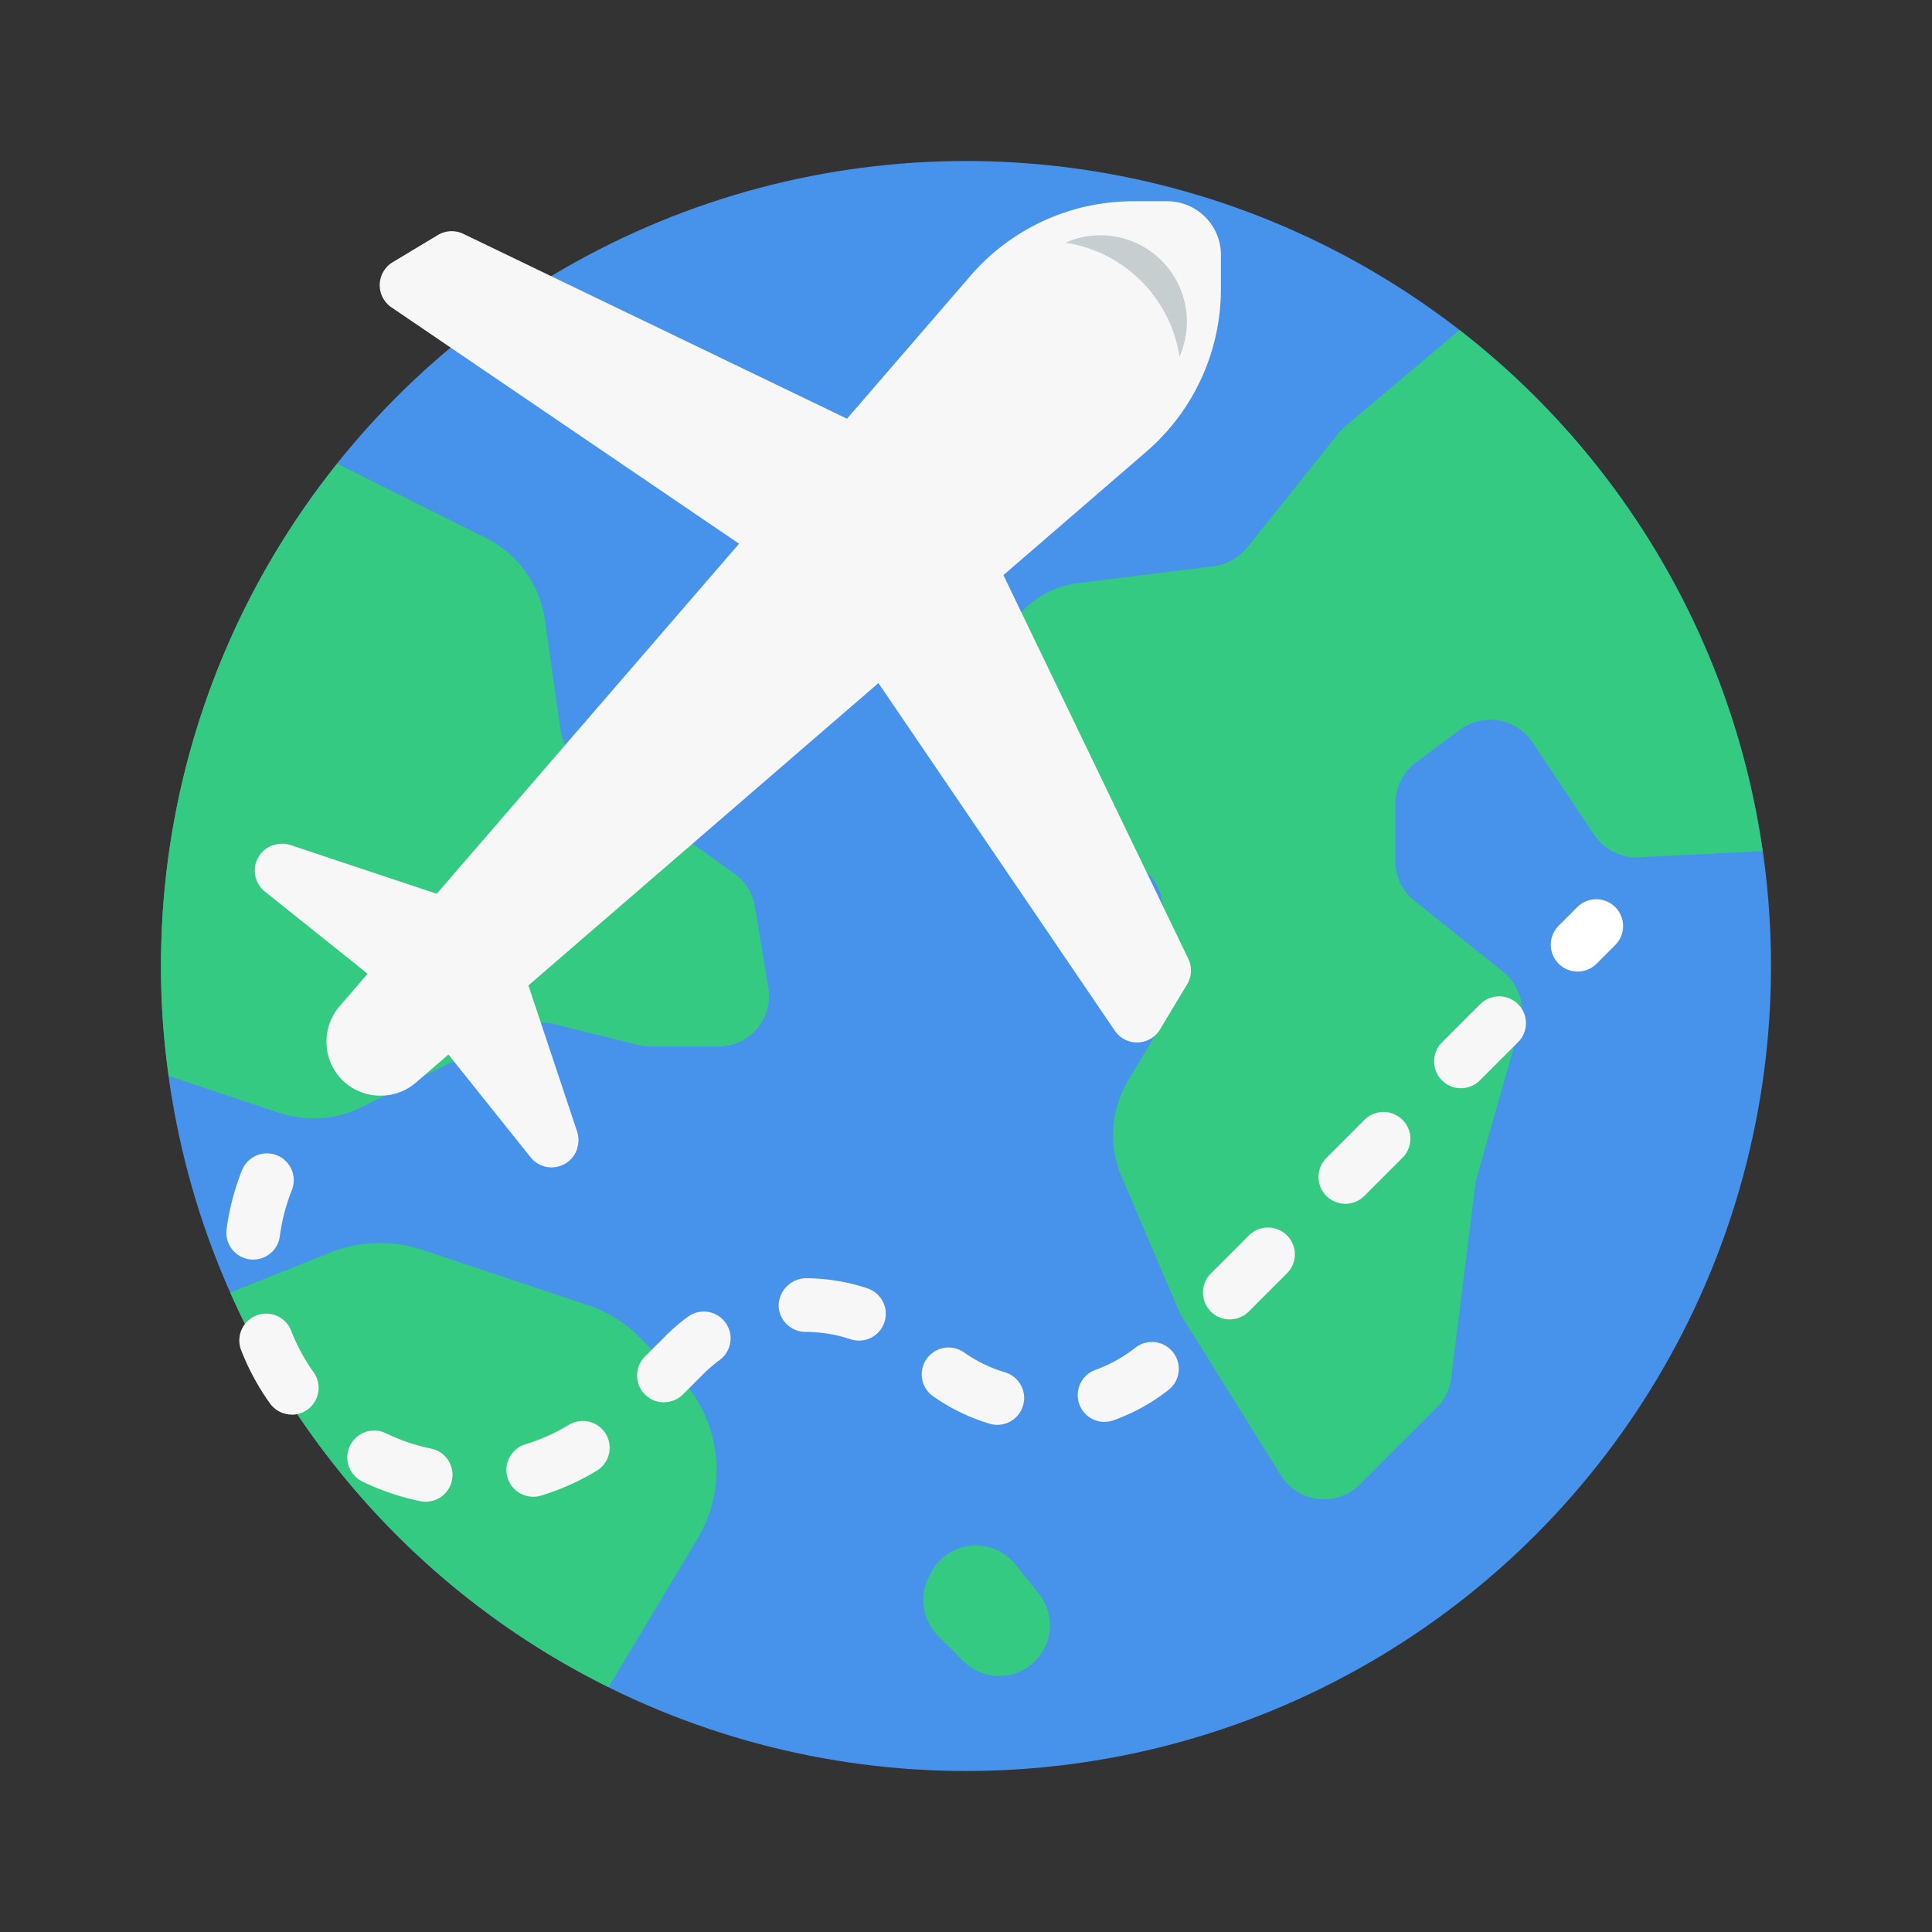 <?xml version="1.0" encoding="UTF-8" standalone="no"?> <svg xmlns="http://www.w3.org/2000/svg" xmlns:xlink="http://www.w3.org/1999/xlink" viewBox="0 0 72 72"><rect x="0" y="0" width="72" height="72" fill="#333333" stroke="none"/><defs><style>.cls-1{fill:#4793eb;}.cls-2{fill:#34ca82;}.cls-3{fill:#f7f7f7;}.cls-4{fill:url(#linear-gradient);}.cls-5{fill:#c6ced0;}</style><linearGradient id="linear-gradient" x1="59.146" y1="36.286" x2="59.146" y2="58.011" gradientUnits="userSpaceOnUse"><stop offset="0" stop-color="#fff"/><stop offset="1" stop-color="#e6eaeb"/></linearGradient></defs><title>Travelling</title><g id="Travelling"><circle class="cls-1" cx="36" cy="36" r="30"/><path class="cls-2" d="M65.69,31.72l-4.62.23a1.889,1.889,0,0,1-1.66-.84l-2.3-3.45a1.9,1.9,0,0,0-2.71-.46l-1.65,1.23A1.909,1.909,0,0,0,52,29.94v2.15a1.887,1.887,0,0,0,.71,1.48l3.31,2.65a1.884,1.884,0,0,1,.63,1.99l-1.61,5.65a1.4,1.4,0,0,0-.06.28l-.9,7.22a1.885,1.885,0,0,1-.54,1.1l-2.86,2.86a1.891,1.891,0,0,1-2.94-.33l-3.66-5.87a2.013,2.013,0,0,1-.14-.25l-2.13-4.99a3.982,3.982,0,0,1,.24-3.63l1.57-2.62a1.889,1.889,0,0,0,.24-1.35l-.56-2.76A1.876,1.876,0,0,0,41.45,32a3.5,3.5,0,0,1-2.48-1.03l-1.44-1.44a3.505,3.505,0,0,1-.84-3.59l.61-1.84a3.5,3.5,0,0,1,2.89-2.37l5.05-.63a1.91,1.91,0,0,0,1.24-.7l3.4-4.25a2.226,2.226,0,0,1,.26-.27l4.25-3.58A29.943,29.943,0,0,1,65.69,31.72Z"/><path class="cls-2" d="M26.77,39H24.23a1.816,1.816,0,0,1-.46-.06l-3.09-.77a1.882,1.882,0,0,0-1.3.14l-5.9,2.95a4.039,4.039,0,0,1-3.05.22L6.29,40.1A27.774,27.774,0,0,1,6,36a29.841,29.841,0,0,1,6.57-18.72l5.56,2.78a4.037,4.037,0,0,1,2.17,3.01l.59,4.13a1.878,1.878,0,0,0,.77,1.27l5.7,4.08a1.871,1.871,0,0,1,.77,1.22l.5,3.03A1.882,1.882,0,0,1,26.77,39Z"/><path class="cls-2" d="M25.99,57.35l-3.31,5.52h-.01A29.972,29.972,0,0,1,8.58,48.17l3.72-1.49a5.024,5.024,0,0,1,3.44-.1l6.14,2.05a4.917,4.917,0,0,1,1.95,1.2l1.41,1.41A5.006,5.006,0,0,1,25.99,57.35Z"/><path class="cls-2" d="M34.681,58.638l-.073.145a1.888,1.888,0,0,0,.354,2.179l.944.944a1.887,1.887,0,0,0,2.381.236h0a1.887,1.887,0,0,0,.427-2.749l-.871-1.09A1.888,1.888,0,0,0,34.681,58.638Z"/><path class="cls-3" d="M15.858,55.965a1.014,1.014,0,0,1-.2-.021,9.154,9.154,0,0,1-2.152-.731,1,1,0,0,1,.875-1.8,7.087,7.087,0,0,0,1.682.571,1,1,0,0,1-.2,1.98Zm4.014-.185a1,1,0,0,1-.29-1.957A7.121,7.121,0,0,0,21.2,53.1a1,1,0,0,1,1.039,1.709,9.066,9.066,0,0,1-2.078.928A.976.976,0,0,1,19.872,55.78ZM37.17,53.1a1.023,1.023,0,0,1-.287-.042,7.313,7.313,0,0,1-2.108-1.022A1,1,0,0,1,35.926,50.4a5.274,5.274,0,0,0,1.531.743A1,1,0,0,1,37.17,53.1Zm3.991-.109a1,1,0,0,1-.339-1.94,5.4,5.4,0,0,0,1.49-.826A1,1,0,1,1,43.546,51.8,7.351,7.351,0,0,1,41.5,52.929.98.98,0,0,1,41.161,52.988Zm-30.287-.273a1,1,0,0,1-.814-.419,9.017,9.017,0,0,1-1.08-2,1,1,0,0,1,1.866-.719,7.106,7.106,0,0,0,.841,1.561,1,1,0,0,1-.813,1.581Zm13.868-.457a1,1,0,0,1-.707-1.707l.758-.758a7.44,7.44,0,0,1,.84-.723,1,1,0,0,1,1.187,1.61,5.42,5.42,0,0,0-.613.527l-.758.758A1,1,0,0,1,24.742,52.258Zm7.274-2.3a1.024,1.024,0,0,1-.316-.051,5.359,5.359,0,0,0-1.682-.274,1,1,0,0,1-1-1,1.038,1.038,0,0,1,1-1,7.37,7.37,0,0,1,2.308.376,1,1,0,0,1-.315,1.949ZM45.83,49.17a1,1,0,0,1-.707-1.707l1.437-1.437a1,1,0,0,1,1.414,1.414l-1.437,1.437A1,1,0,0,1,45.83,49.17ZM9.437,46.941a1.2,1.2,0,0,1-.131-.008,1,1,0,0,1-.861-1.122,9.142,9.142,0,0,1,.574-2.2,1,1,0,0,1,1.857.743,7.115,7.115,0,0,0-.448,1.718A1,1,0,0,1,9.437,46.941Zm40.7-2.079a1,1,0,0,1-.707-1.707l1.435-1.435a1,1,0,0,1,1.414,1.414l-1.435,1.435A1,1,0,0,1,50.138,44.862Zm4.307-4.307a1,1,0,0,1-.707-1.707l1.436-1.436a1,1,0,0,1,1.414,1.414l-1.436,1.436A1,1,0,0,1,54.445,40.555Z"/><path class="cls-4" d="M58.793,36.207a1,1,0,0,1-.707-1.707l.707-.707a1,1,0,0,1,1.414,1.414l-.707.707A1,1,0,0,1,58.793,36.207Z"/><path class="cls-3" d="M44.285,35.733,35.5,17.5,17.267,8.715a1,1,0,0,0-.951.045L14.638,9.769a1,1,0,0,0-.047,1.687L30.635,22.365,41.544,38.409a1,1,0,0,0,1.687-.047l1.009-1.678A1,1,0,0,0,44.285,35.733Z"/><path class="cls-3" d="M15.373,37.627l-5.5-4.4a1,1,0,0,1,.309-1.733l.017,0a1,1,0,0,1,.634,0l8.005,2.668,2.668,8.005a1,1,0,0,1,0,.634l0,.017a1,1,0,0,1-1.733.309Z"/><path class="cls-3" d="M14.31,40.828h-.019a2,2,0,0,1-2.12-2.12V38.69a2,2,0,0,1,.483-1.189L36.168,10.276A8.012,8.012,0,0,1,42.233,7.5H43.5a2,2,0,0,1,2,2v1.264a8.012,8.012,0,0,1-2.776,6.065L15.5,40.345A2,2,0,0,1,14.31,40.828Z"/><path class="cls-5" d="M42.527,10.473a5.071,5.071,0,0,1,1.429,2.82,3.221,3.221,0,0,0-4.249-4.249A5.071,5.071,0,0,1,42.527,10.473Z"/></g></svg>